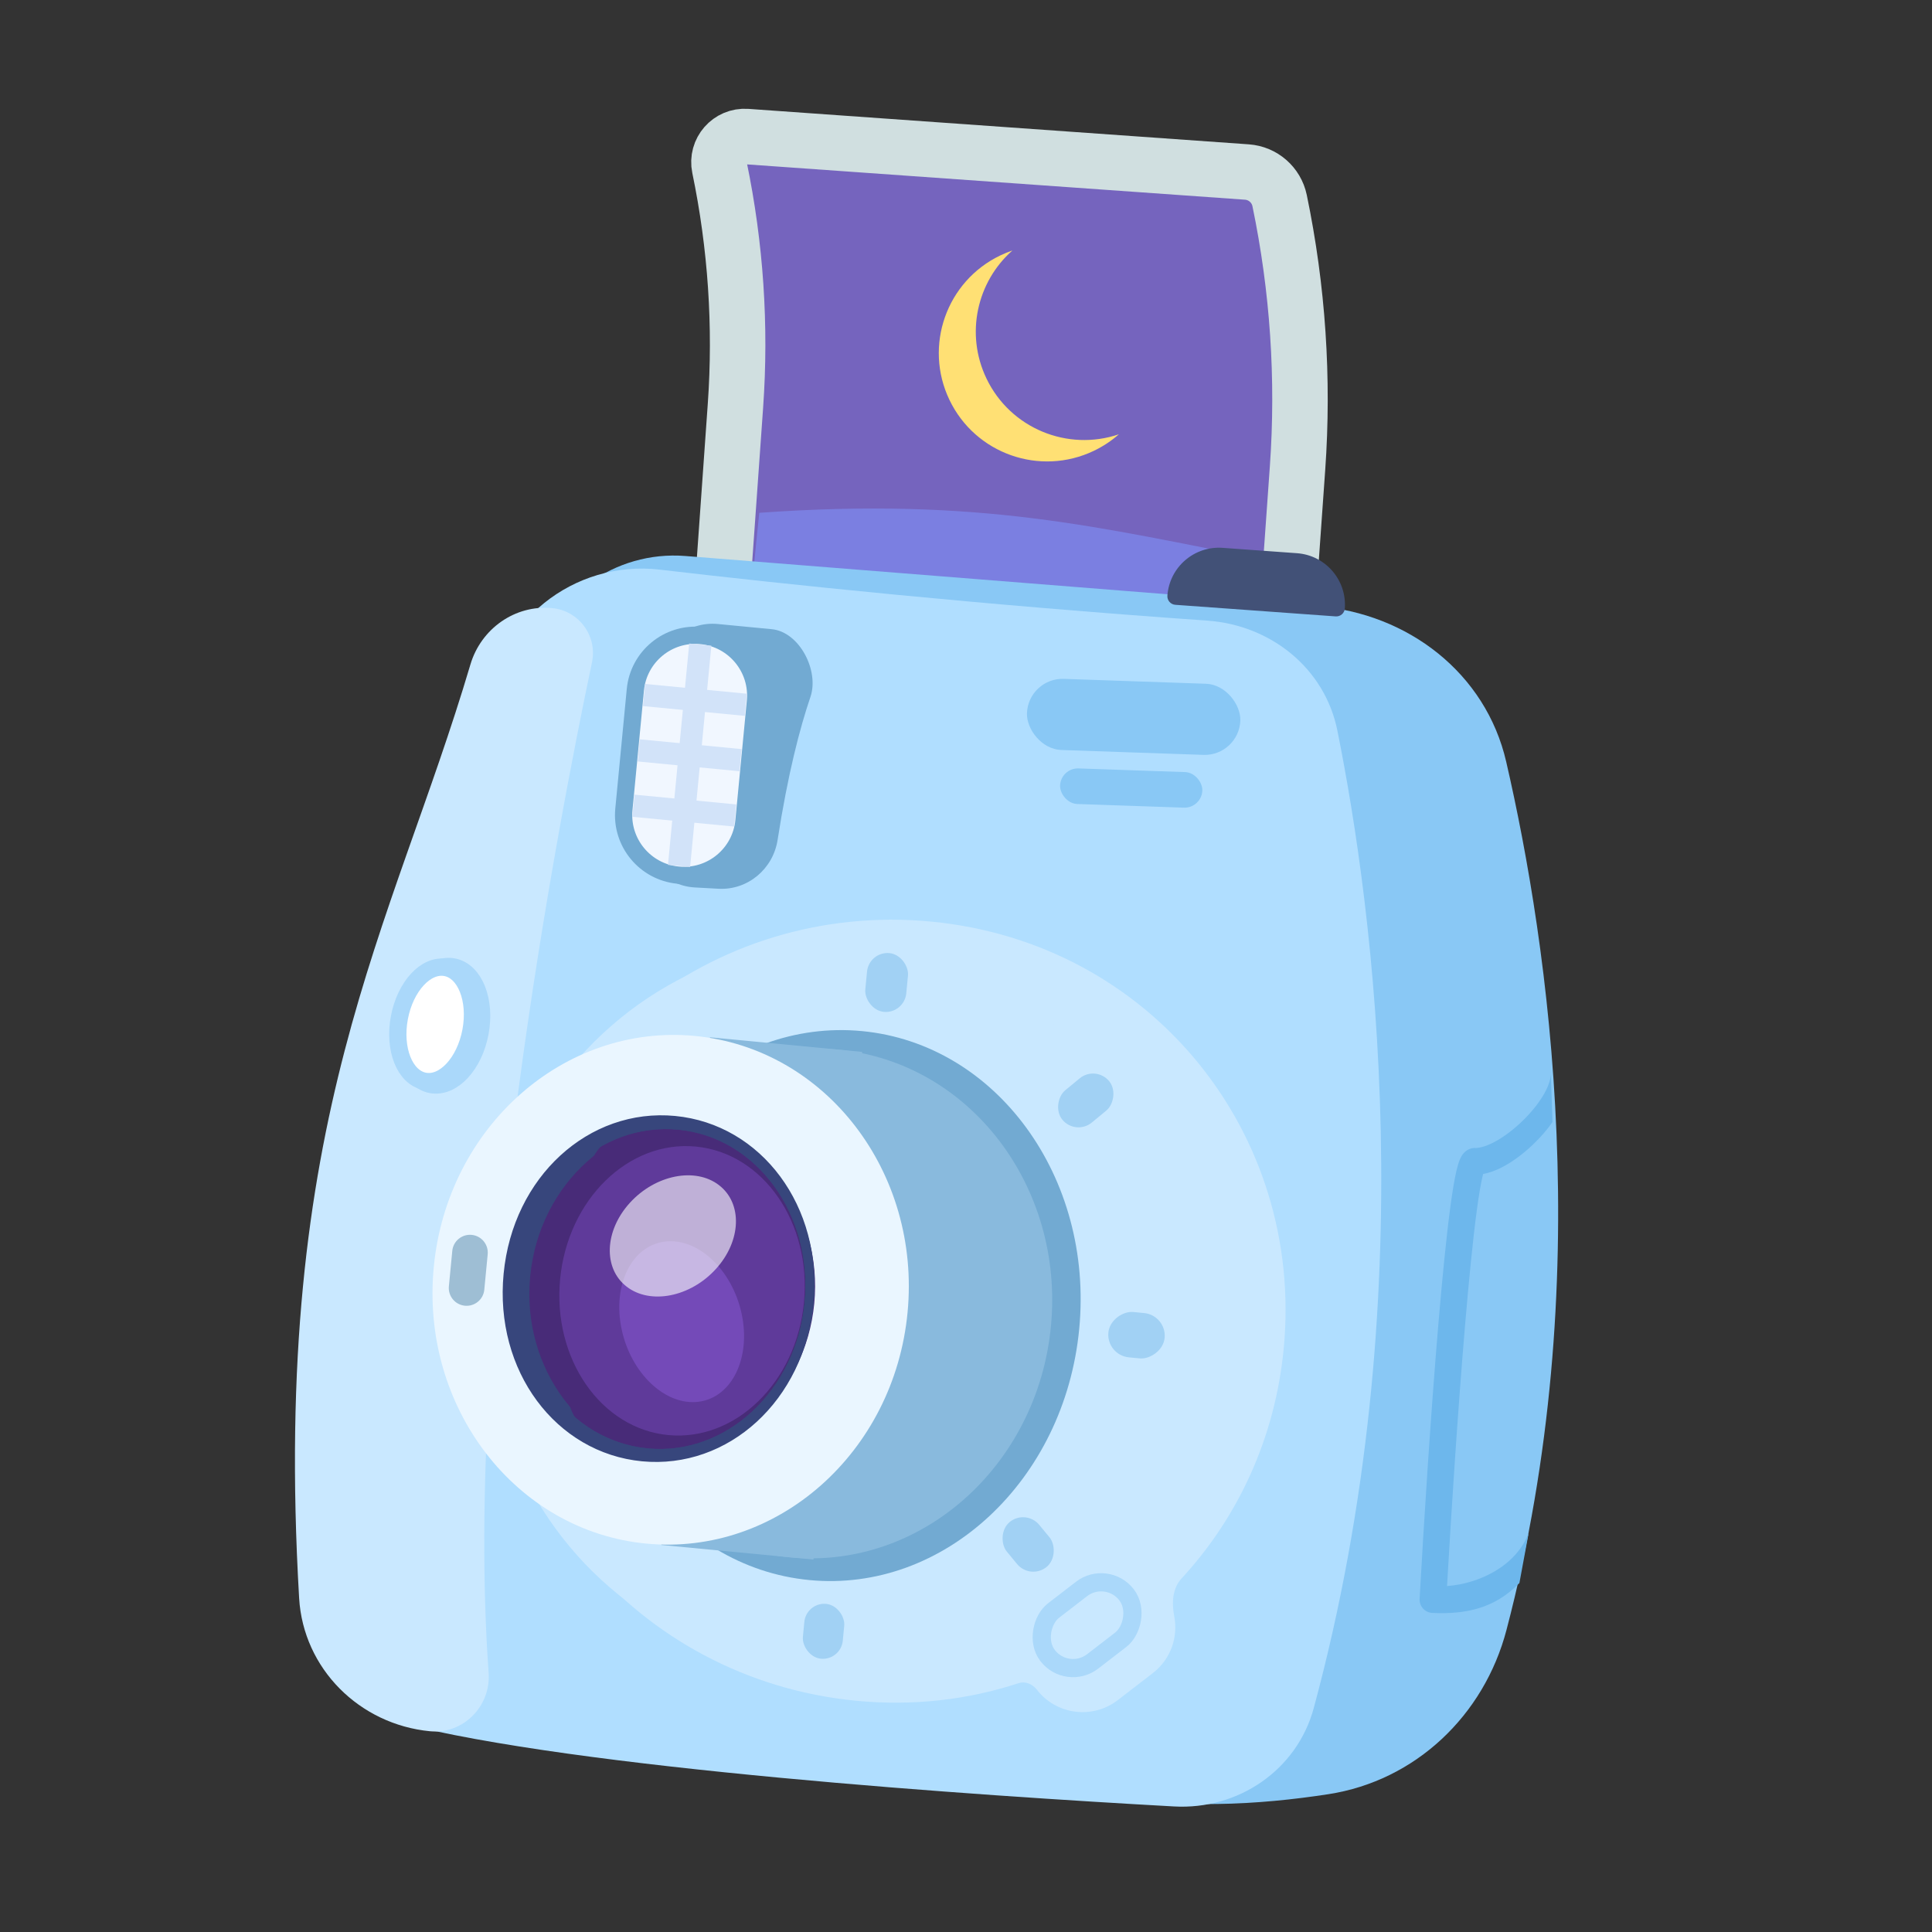 <?xml version="1.0"?>
<svg xmlns="http://www.w3.org/2000/svg" viewBox="0 0 112 112" fill="none">
<rect x="0" y="0" width="112" height="112" fill="#333333" stroke="none"/>
<path d="M41.709 9.706C41.508 8.738 42.289 7.846 43.275 7.916L72.284 9.972C73.216 10.038 73.991 10.715 74.181 11.63C75.238 16.724 75.588 21.941 75.22 27.131L73.838 46.62L41.162 44.304L42.635 23.517C42.963 18.893 42.651 14.246 41.709 9.706Z" fill="#7564BE" stroke="#D0DFE0" stroke-width="3.216"/>
<path d="M44.016 29.728C56.882 28.811 63.72 30.59 73.371 32.453L72.275 44.685C63.157 40.12 53.345 37.222 43.435 39.243C42.941 39.755 44.016 29.728 44.016 29.728Z" fill="#7B7FE1"/>
<path fill-rule="evenodd" clip-rule="evenodd" d="M64.862 25.176C61.894 26.185 58.574 24.839 57.186 21.942C55.944 19.351 56.637 16.333 58.69 14.521C58.454 14.602 58.22 14.697 57.99 14.807C54.862 16.305 53.542 20.056 55.041 23.183C56.539 26.311 60.289 27.631 63.417 26.132C63.953 25.875 64.437 25.552 64.862 25.176Z" fill="#FFE074"/>
<path d="M30.934 38.614C31.9 34.612 35.632 31.906 39.736 32.232L76.361 35.14C81.617 35.557 86.129 39.016 87.315 44.154C89.774 54.807 92.635 74.308 87.33 94.499C86.031 99.443 82.062 103.23 77.01 104.011C75.019 104.318 72.803 104.55 70.547 104.579C68.016 104.612 64.842 104.296 62.475 104.172L27.542 71.751C25.218 69.594 24.24 66.351 24.984 63.269L30.934 38.614Z" fill="#89C8F5"/>
<path d="M28.267 41.079C28.707 36.072 33.26 32.439 38.253 33.023C45.582 33.88 56.791 35.054 69.985 35.978C73.665 36.235 76.801 38.736 77.529 42.352C79.61 52.699 82.613 75.15 76.159 99.022C75.186 102.616 71.782 104.928 68.064 104.722C56.816 104.099 33.418 102.535 23.1 99.855L28.267 41.079Z" fill="#B0DEFF"/>
<path d="M67.675 34.53C67.794 32.88 69.228 31.64 70.878 31.759L75.19 32.07C76.839 32.19 78.08 33.624 77.961 35.273C77.941 35.547 77.704 35.752 77.43 35.733L68.134 35.061C67.861 35.041 67.655 34.804 67.675 34.53Z" fill="#425177"/>
<path d="M34.318 38.399C34.64 36.874 33.566 35.402 32.014 35.253C29.86 35.046 27.886 36.446 27.271 38.52C22.719 53.879 15.706 64.763 17.341 92.645C17.581 96.738 20.847 99.97 24.929 100.362C26.859 100.547 28.466 98.906 28.327 96.972C26.828 76.189 32.401 47.471 34.318 38.399Z" fill="#C9E8FF"/>
<ellipse cx="48.975" cy="73.66" rx="13.483" ry="14.446" transform="rotate(5.481 48.975 73.66)" fill="#89BADD"/>
<path fill-rule="evenodd" clip-rule="evenodd" d="M68.07 93.687C67.92 92.929 67.969 92.074 68.494 91.507C71.762 87.974 73.92 83.363 74.418 78.18C75.615 65.707 66.737 54.65 53.983 53.426C41.229 52.202 29.919 61.322 28.722 73.795C27.525 86.268 36.894 97.372 49.648 98.596C52.958 98.914 56.137 98.532 59.052 97.574C59.439 97.447 59.857 97.627 60.106 97.95C61.235 99.414 63.337 99.685 64.801 98.557L66.831 96.991C67.872 96.189 68.31 94.894 68.07 93.687Z" fill="#C9E8FF"/>
<rect x="64.171" y="90.978" width="3.719" height="5.775" rx="1.86" transform="rotate(52.364 64.171 90.978)" stroke="#AAD8FA" stroke-width="1.055"/>
<ellipse cx="48.155" cy="75.655" rx="20.05" ry="21.106" transform="rotate(5.481 48.155 75.655)" fill="#C9E8FF"/>
<rect x="50.376" y="55.139" width="2.385" height="3.422" rx="1.193" transform="rotate(5.481 50.376 55.139)" fill="#A1D1F4"/>
<rect x="46.739" y="92.868" width="2.323" height="3.193" rx="1.161" transform="rotate(5.481 46.739 92.868)" fill="#A1D1F4"/>
<rect x="63.527" y="61.741" width="2.423" height="3.514" rx="1.211" transform="rotate(50.481 63.527 61.741)" fill="#A1D1F4"/>
<rect width="2.437" height="3.373" rx="1.219" transform="matrix(0.771 -0.636 -0.636 -0.771 59.737 91.609)" fill="#A1D1F4"/>
<rect x="67.641" y="76.245" width="2.641" height="3.276" rx="1.321" transform="rotate(95.481 67.641 76.245)" fill="#A1D1F4"/>
<ellipse cx="48.447" cy="75.686" rx="14.181" ry="15.985" transform="rotate(5.481 48.447 75.686)" fill="#72AAD2"/>
<ellipse cx="47.191" cy="75.565" rx="13.796" ry="14.782" transform="rotate(5.481 47.191 75.565)" fill="#89BADD"/>
<path d="M41.161 60.134L49.981 60.98L47.157 90.409L38.337 89.563L41.161 60.134Z" fill="#89BADD"/>
<path d="M47.674 75.614C47.157 81 42.717 84.981 37.755 84.505C32.794 84.029 29.192 79.276 29.709 73.89C30.226 68.504 34.666 64.523 39.627 64.999C44.588 65.475 48.191 70.228 47.674 75.614Z" fill="#37467C"/>
<path d="M48.701 75.712C48.184 81.098 43.744 85.078 38.783 84.602C33.822 84.126 30.219 79.374 30.736 73.988C31.253 68.602 35.694 64.621 40.654 65.097C45.615 65.573 49.218 70.326 48.701 75.712Z" fill="#482B78"/>
<path d="M34.041 68.272C34.199 66.623 35.553 65.403 37.065 65.549L44.73 66.284C46.242 66.429 47.339 67.884 47.181 69.533L46.035 81.479C45.876 83.128 44.522 84.348 43.01 84.203L35.345 83.467C33.833 83.322 32.736 81.867 32.894 80.218L34.041 68.272Z" fill="#482B78"/>
<path d="M46.605 75.508C46.162 80.126 42.639 83.566 38.736 83.192C34.833 82.817 32.028 78.77 32.471 74.152C32.914 69.533 36.438 66.093 40.341 66.468C44.244 66.842 47.048 70.89 46.605 75.508Z" fill="#5F3A9A"/>
<path opacity="0.3" d="M38.533 71.976C40.455 71.731 42.453 73.61 42.997 76.174C43.54 78.738 42.422 81.016 40.5 81.261C38.578 81.506 36.58 79.626 36.037 77.062C35.494 74.498 36.611 72.221 38.533 71.976Z" fill="#A56FFF"/>
<path opacity="0.6" d="M41.682 68.705C43.059 69.765 42.977 71.942 41.498 73.567C40.02 75.192 37.706 75.65 36.33 74.59C34.954 73.531 35.036 71.354 36.514 69.729C37.992 68.104 40.306 67.645 41.682 68.705Z" fill="white"/>
<path fill-rule="evenodd" clip-rule="evenodd" d="M37.467 89.484C45.052 90.212 51.833 84.214 52.612 76.087C53.392 67.961 47.876 60.783 40.291 60.055C32.706 59.327 25.925 65.325 25.146 73.452C24.366 81.578 29.882 88.756 37.467 89.484ZM37.729 84.199C42.46 84.653 46.703 80.788 47.203 75.567C47.705 70.346 44.275 65.745 39.543 65.291C34.811 64.837 30.569 68.702 30.068 73.923C29.567 79.144 32.997 83.745 37.729 84.199Z" fill="#EAF6FF"/>
<path d="M37.242 84.456C42.086 84.92 46.376 81.043 46.904 75.54C47.432 70.038 43.958 65.415 39.114 64.95C34.27 64.486 29.98 68.363 29.452 73.866C28.924 79.368 32.399 83.991 37.242 84.456Z" stroke="#37467C" stroke-width="0.516"/>
<path d="M37.524 84.223C42.229 84.675 46.404 80.755 46.905 75.54C47.405 70.325 44.052 65.683 39.347 65.231C34.642 64.78 30.467 68.699 29.966 73.915C29.466 79.13 32.819 83.772 37.524 84.223Z" stroke="#37467C" stroke-width="0.516"/>
<path d="M37.524 84.222C42.229 84.673 46.404 80.754 46.905 75.538C47.405 70.323 44.052 65.681 39.346 65.23C34.651 64.779 30.211 68.662 29.709 73.888C29.208 79.114 32.829 83.771 37.524 84.222Z" stroke="#37467C" stroke-width="0.516"/>
<path d="M26.219 72.516C26.273 71.948 26.777 71.533 27.344 71.587C27.911 71.642 28.326 72.145 28.272 72.713L28.075 74.766C28.021 75.333 27.517 75.748 26.95 75.694C26.383 75.639 25.967 75.136 26.022 74.569L26.219 72.516Z" fill="#9EBED4"/>
<ellipse cx="25.639" cy="59.463" rx="2.109" ry="3.352" transform="rotate(10.626 25.639 59.463)" stroke="#AAD8FA" stroke-width="1.238"/>
<path d="M27.299 59.774C26.958 61.593 25.753 62.894 24.608 62.679C23.463 62.464 22.811 60.815 23.152 58.996C23.494 57.176 24.699 55.876 25.844 56.09C26.989 56.305 27.64 57.954 27.299 59.774Z" fill="white" stroke="#AAD8FA" stroke-width="1"/>
<path d="M38.102 39.075C38.272 37.303 39.846 36.005 41.618 36.175L44.74 36.475C46.342 36.628 47.5 38.877 46.982 40.401C46.365 42.212 45.673 44.87 45.077 48.698C44.815 50.373 43.349 51.613 41.656 51.522L40.288 51.447C38.458 51.349 37.078 49.746 37.253 47.922L38.102 39.075Z" fill="#72AAD2"/>
<path d="M36.832 39.989C37.016 38.067 38.724 36.658 40.646 36.843C42.568 37.027 43.977 38.735 43.793 40.657L43.128 47.587C42.943 49.509 41.235 50.918 39.313 50.733C37.391 50.549 35.982 48.841 36.167 46.919L36.832 39.989Z" fill="#F1F7FF" stroke="#72AAD2" stroke-width="1"/>
<path d="M40.597 37.368L39.365 50.2" stroke="#D2E3F9" stroke-width="1.289"/>
<path d="M43.238 40.858L37.335 40.291" stroke="#D2E3F9" stroke-width="1.289"/>
<path d="M42.932 44.068L37.029 43.501" stroke="#D2E3F9" stroke-width="1.289"/>
<path d="M42.623 47.275L36.72 46.709" stroke="#D2E3F9" stroke-width="1.289"/>
<path fill-rule="evenodd" clip-rule="evenodd" d="M89.898 62.045L90 65.044C89.205 66.199 87.639 67.62 86.256 67.993C86.168 68.016 86.074 68.039 85.979 68.057C85.966 68.104 85.953 68.158 85.939 68.219C85.837 68.655 85.726 69.315 85.612 70.166C85.384 71.861 85.151 74.227 84.927 76.874C84.508 81.829 84.127 87.727 83.887 91.944C85.744 91.813 87.904 90.782 88.62 88.859L88.081 91.772C86.644 93.24 84.987 93.592 83.033 93.503C82.827 93.493 82.633 93.402 82.495 93.249C82.356 93.096 82.285 92.894 82.296 92.688C82.532 88.432 82.936 82.052 83.385 76.743C83.61 74.091 83.846 71.694 84.079 69.96C84.195 69.097 84.313 68.377 84.432 67.866C84.491 67.617 84.558 67.379 84.641 67.19C84.68 67.101 84.744 66.972 84.846 66.855C84.938 66.75 85.189 66.515 85.581 66.552C85.578 66.552 85.579 66.552 85.584 66.552C87.189 66.432 90.099 63.57 89.898 62.045Z" fill="#6DB7EC"/>
<rect x="59.605" y="39.284" width="12.376" height="4.125" rx="2.063" transform="rotate(1.968 59.605 39.284)" fill="#89C8F5"/>
<rect x="61.49" y="44.511" width="8.25" height="2.063" rx="1.031" transform="rotate(1.968 61.49 44.511)" fill="#89C8F5"/>
</svg>
